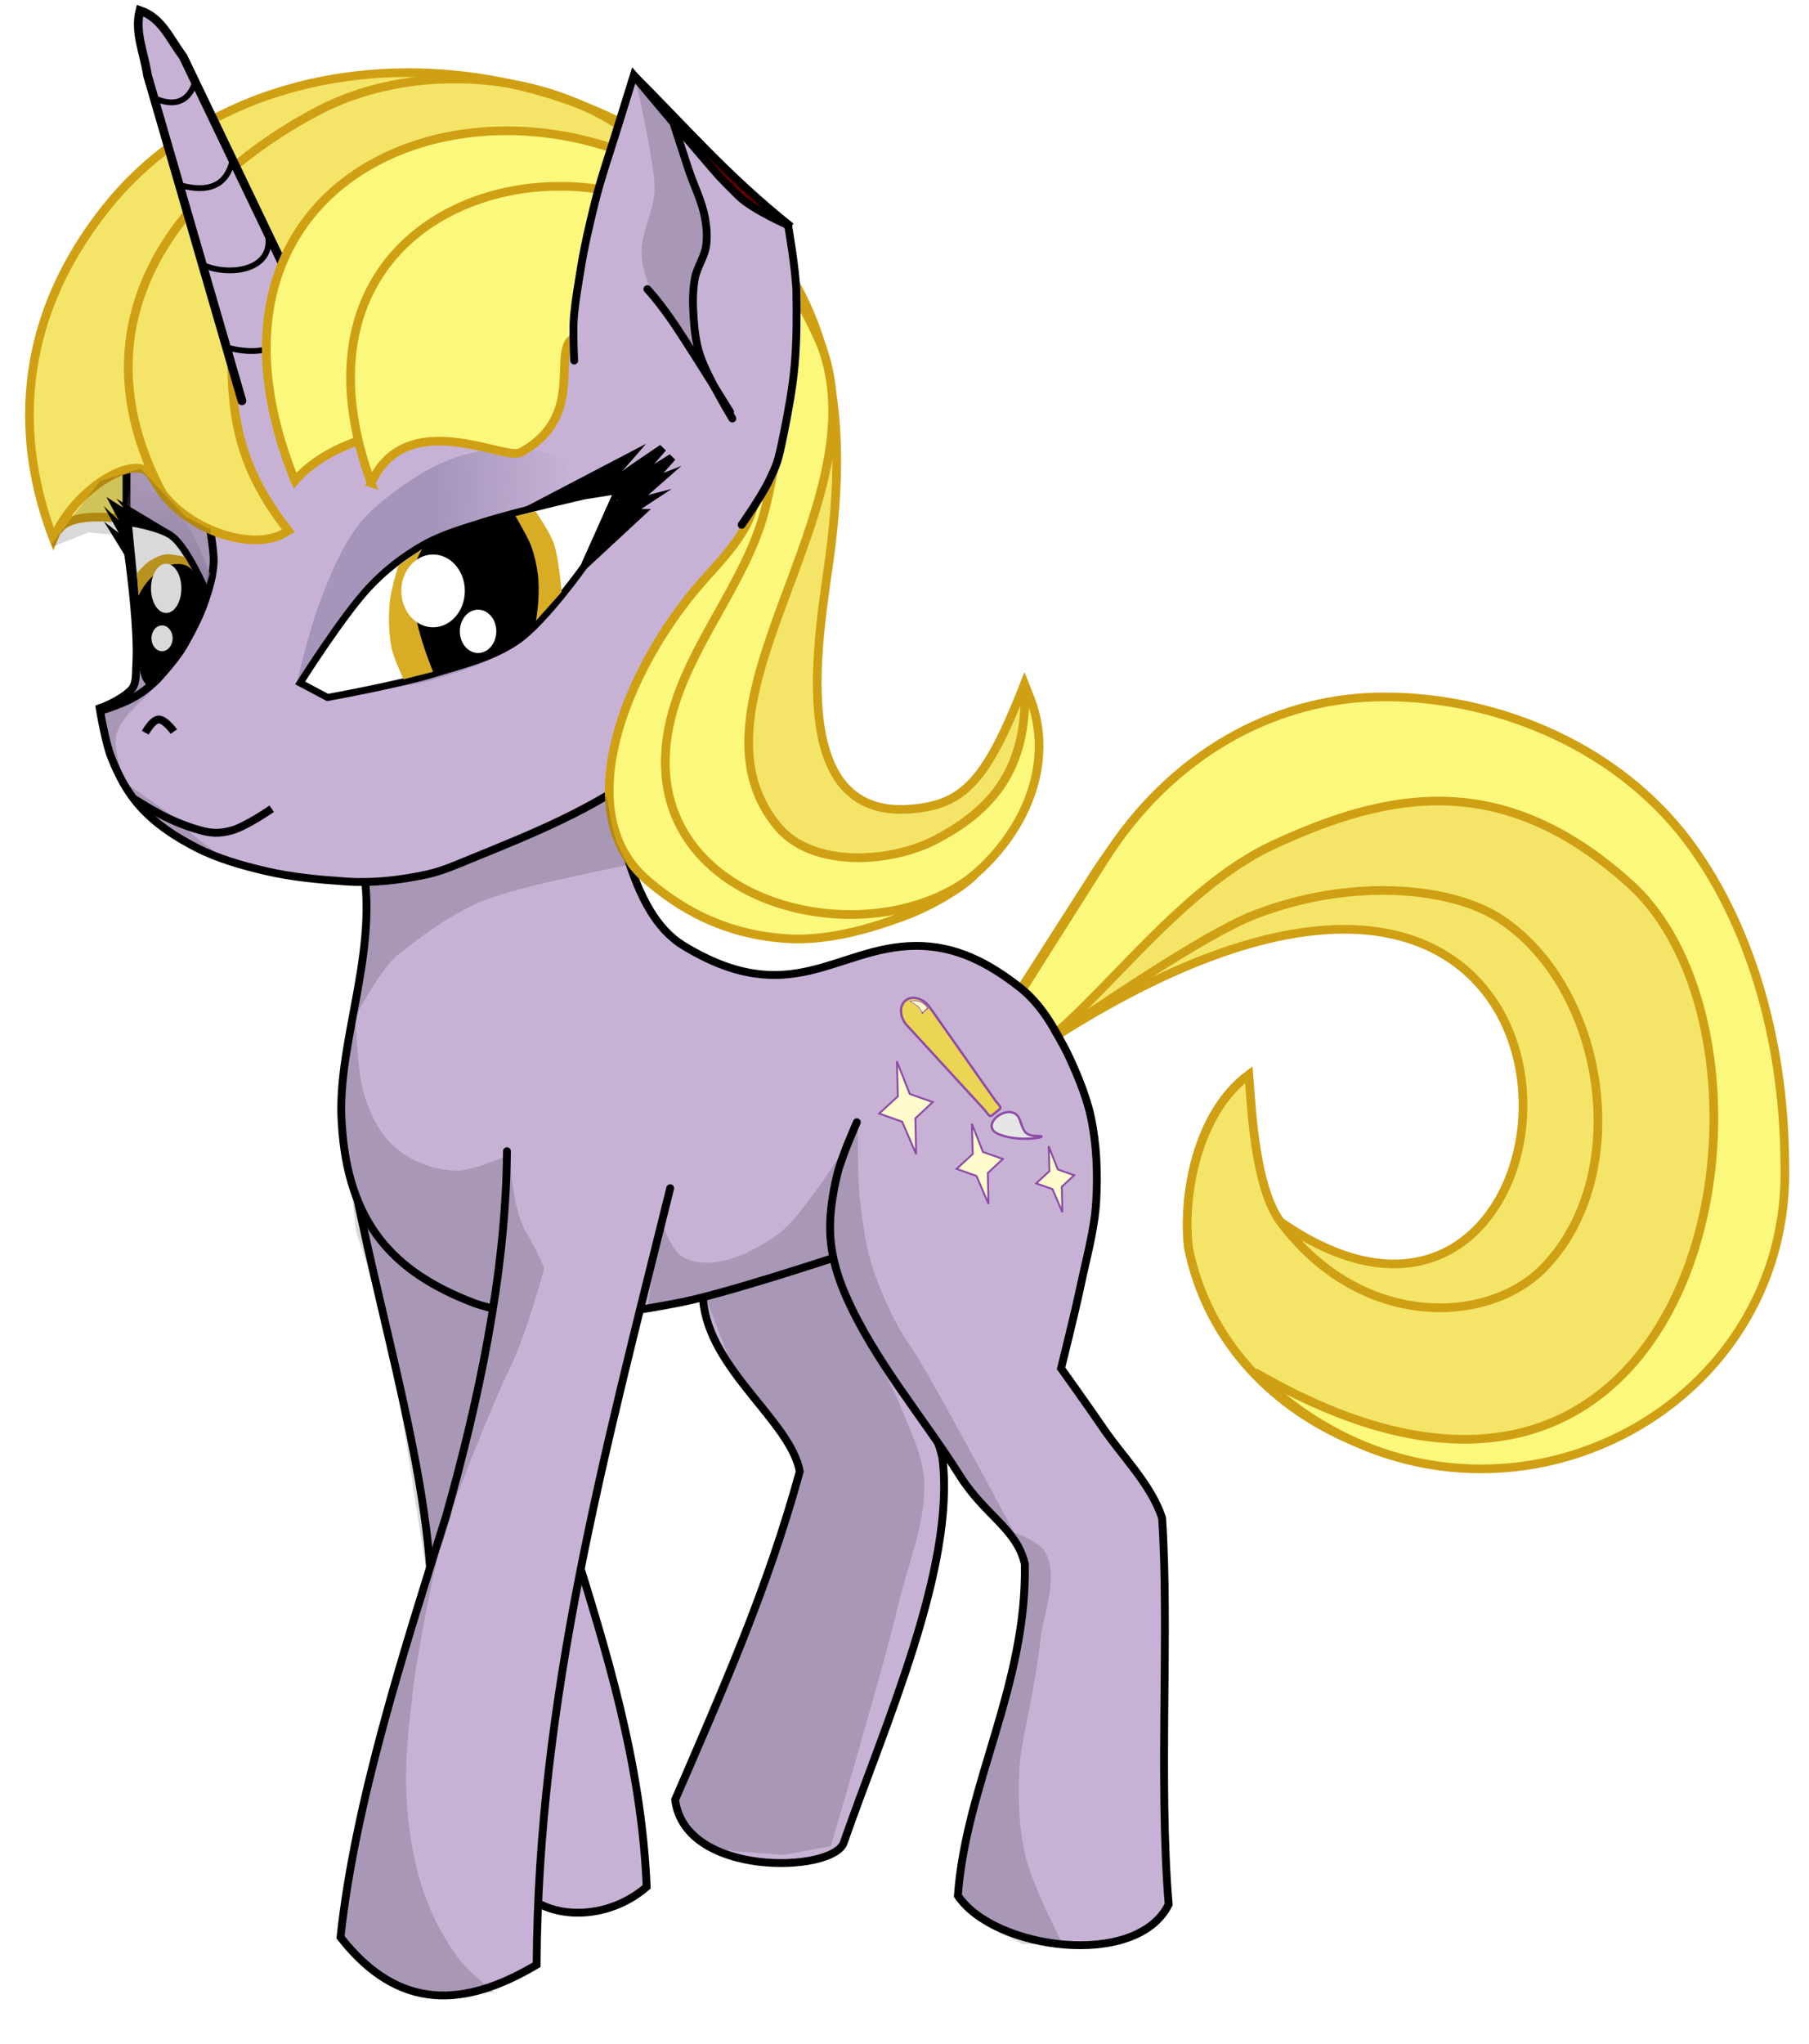 <?xml version="1.0" encoding="UTF-8"?><svg xmlns="http://www.w3.org/2000/svg" xmlns:xlink="http://www.w3.org/1999/xlink" height="705.7" preserveAspectRatio="xMidYMid meet" version="1.0" viewBox="272.4 22.0 625.0 705.7" width="625.0" zoomAndPan="magnify"><defs><filter id="d" xlink:actuate="onLoad" xlink:show="other" xlink:type="simple" xmlns:xlink="http://www.w3.org/1999/xlink"><feGaussianBlur stdDeviation=".876"/></filter><filter id="f" xlink:actuate="onLoad" xlink:show="other" xlink:type="simple" xmlns:xlink="http://www.w3.org/1999/xlink"><feGaussianBlur stdDeviation="1.899"/></filter><filter id="g" xlink:actuate="onLoad" xlink:show="other" xlink:type="simple" xmlns:xlink="http://www.w3.org/1999/xlink"><feGaussianBlur stdDeviation="1.15"/></filter><filter id="j" xlink:actuate="onLoad" xlink:show="other" xlink:type="simple" xmlns:xlink="http://www.w3.org/1999/xlink"><feGaussianBlur stdDeviation="2.21"/></filter><filter id="l" xlink:actuate="onLoad" xlink:show="other" xlink:type="simple" xmlns:xlink="http://www.w3.org/1999/xlink"><feGaussianBlur stdDeviation="1.354"/></filter><filter id="h" xlink:actuate="onLoad" xlink:show="other" xlink:type="simple" xmlns:xlink="http://www.w3.org/1999/xlink"><feGaussianBlur stdDeviation="1.704"/></filter><filter id="i" xlink:actuate="onLoad" xlink:show="other" xlink:type="simple" xmlns:xlink="http://www.w3.org/1999/xlink"><feGaussianBlur stdDeviation="1.018"/></filter><filter id="k" xlink:actuate="onLoad" xlink:show="other" xlink:type="simple" xmlns:xlink="http://www.w3.org/1999/xlink"><feGaussianBlur stdDeviation="1.61"/></filter><filter id="e" xlink:actuate="onLoad" xlink:show="other" xlink:type="simple" xmlns:xlink="http://www.w3.org/1999/xlink"><feGaussianBlur stdDeviation="2.806"/></filter><filter id="c" xlink:actuate="onLoad" xlink:show="other" xlink:type="simple" xmlns:xlink="http://www.w3.org/1999/xlink"><feGaussianBlur stdDeviation="1.294"/></filter><linearGradient gradientTransform="translate(270.3 948.03) scale(.404)" gradientUnits="userSpaceOnUse" id="a" x1="378.31" x2="493.87" xlink:actuate="onLoad" xlink:show="other" xlink:type="simple" xmlns:xlink="http://www.w3.org/1999/xlink" y1="305.08" y2="304.42"><stop offset="0" stop-color="#a595bb"/><stop offset="1" stop-color="#a595bb" stop-opacity="0"/></linearGradient><linearGradient gradientTransform="translate(270.3 948.03) scale(.404)" gradientUnits="userSpaceOnUse" id="b" x1="118.8" x2="115.8" xlink:actuate="onLoad" xlink:show="other" xlink:type="simple" xmlns:xlink="http://www.w3.org/1999/xlink" y1="346.45" y2="232.83"><stop offset="0" stop-color="#a595bb"/><stop offset="1" stop-color="#a595bb" stop-opacity="0"/></linearGradient></defs><g color="#000" stroke="#d0a014" stroke-width="3"><g id="change1_2"><path d="m623.26 366.35 27.447-42.877c23.697-37.018 58.302-51.787 93.095-52.666 38.66-0.978 76.346 16.985 102.08 51.126 20.135 26.714 32.952 63.334 33.192 108.54-1.164 44.636-21.581 72.946-48.895 87.071-28.093 14.528-63.483 14.049-92.726 0.892-26.591-11.964-48.1-34.41-54.421-65.588-2.034-17.342 2.559-46.199 20.821-59.772 0.906 9.265-3.12 39.301 10.87 50.751 35.809 24.866 62.177 14.808 75.057-6.646 16.26-27.085 11.024-72.334-23.85-88.415-17.738-8.179-43.143-8.812-77.287 4.328-17.591 6.77-37.503 17.197-59.88 32.131l-12.148-23.857z" fill="#f4e568"/></g><g id="change1_3"><path d="m623.22 370.84 30.174-46.521c23.918-36.876 55.609-52.629 90.402-53.509 38.66-0.978 76.346 16.985 102.08 51.126 20.135 26.714 32.952 63.334 33.192 108.54-1.164 44.636-21.581 72.946-48.895 87.071-28.093 14.528-63.483 14.049-92.726 0.892-26.591-11.964-48.1-34.41-54.421-65.588-2.034-17.342 2.559-46.199 20.821-59.772 0.906 9.265 1.718 38.412 11.061 50.977 27.897 37.114 71.624 35.419 90.813 15.72 31.524-32.362 21.22-96.967-15.212-120.64-16.378-10.643-50.452-14.46-84.595-1.319-17.591 6.77-54.778 32.479-77.156 47.414z" fill="#f4e568"/></g><g id="change2_2"><path d="m624.36 365.61 29.518-46.635c23.507-37.139 59.023-55.427 93.816-56.307 38.66-0.978 82.085 15.495 107.82 49.636 20.135 26.714 33.285 66.324 33.525 111.53 2.532 91.485-110.99 143.3-183.18 71.938 156.98 91.31 191.56-112.68 129.75-168.53-43.906-39.666-83.351-32.133-123.58-13.388-33.135 15.441-60.886 56.441-83.264 71.376z" fill="#fcf87c"/></g></g><g id="change1_1"><path color="#000" d="m292.47 205.35c5.377-10.737 45.288-0.421 44.463 1.668-2.246-16.403 0.412-40.983 0.777-57.108l-45.183 34.551z" fill="#f4e568" stroke="#d0a014" stroke-width="3"/></g><g stroke="#000" stroke-width="2.71"><g id="change3_2"><path color="#000" d="m394.75 1240.9-4.292 21.458c9.116 59.663 31.228 121.85 31.113 171.66 9.962 30.662 17.186 62.018 24.676 93.34 0 0 7.419 5.919 11.802 7.51 9.63 5.58 25.793 4.871 37.776-5.485-1.828-43.023-14.184-82.36-25.974-120.04-12.946-35.103-18.115-62.684-22.53-97.631l1.073-39.696z" fill="#c7b2d6" transform="translate(0 -855.91)"/></g><g id="change3_3"><path color="#000" d="m510.02 1303.3 5.31 23.518c2.039 23.937 30.271 41.844 33.38 59.174-11.138 40.561-26.507 75.139-43.046 113.31 3.265 26.91 54.479 25.279 58.219 14.902 14.212-40.754 38.716-95.144 34.139-132.76-2.723-14.109-20.483-37.932-20.483-37.932l-2.276-26.552-13.655-29.587z" fill="#c7b2d6" transform="translate(0 -855.91)"/></g><g id="change3_4"><path d="m396.36 1170.6c9.03 32.005-7.85 65.839-5.901 94.949 2.019 34.809 17.931 51.653 45.597 62.226 3.957 1.552 12.338 3.219 12.338 3.219l32.186 1.073s20.873-2.937 31.113-5.364c20.365-4.827 60.081-18.239 60.081-18.239l34.332-7.51 35.405-12.874 5.364-17.166s-2.299-20.673-6.437-30.04c-3.664-8.295-8.677-16.548-15.825-22.128-10.2-7.962-21.673-14.427-36.112-14.239-27.263 0.355-42.955 22.509-80.026-0.111-19.128-11.671-21.754-45.59-28.968-63.299z" fill="#c7b2d6" transform="translate(0 -855.91)"/></g><g id="change3_5"><path color="#000" d="m447.55 1275.4c-0.315 43.131-10.379 88.195-20.974 125.8-14.736 47.105-31.493 98.912-36.536 145.61 20.321 25.934 43.101 24.12 67.762 9.491 0.608-92.218 23.296-175.97 46.155-268.14" fill="#c7b2d6" stroke-linecap="round" transform="translate(0 -855.91)"/></g><g id="change3_6"><path color="#000" d="m568.44 1265.4s-5.344 11.898-6.828 18.207c-1.687 7.177-2.865 14.651-2.276 22 0.544 6.787 2.571 13.491 5.31 19.724 9.879 22.479 26.333 41.451 39.449 62.208 8.62 13.642 19.496 18.112 22.38 30.346 0.79 41.788-20.32 76.173-23.138 114.55 12.478 18.681 61.788 25.397 72.829 3.035-3.535-42.675 0.34-95.094-2.276-133.52-4.001-11.752-13.496-20.843-20.483-31.104-4.699-6.901-14.414-20.483-14.414-20.483s4.795-19.164 6.828-28.828c2.012-9.562 4.73-19.074 5.31-28.828 0.578-9.722 0.178-19.634-1.849-29.16-1.661-7.806-5.557-16.657-8.346-22.44-1.296-2.686-4.165-7.496-4.165-7.496" fill="#c7b2d6" stroke-linecap="round" transform="translate(0 -855.91)"/></g><g id="change3_7"><path color="#000" d="m316.11 1029.6v35.418s4.317 28.435 3.359 42.67c-0.194 2.883 0.199 6.419-1.832 8.473-3.888 3.932-10.8 6.286-10.8 6.286s1.879 11.741 4.091 17.206c2.466 6.095 5.353 11.785 10.067 16.964 5.44 5.976 11.893 10.154 19.183 13.934 7.29 3.78 16.006 6.275 24.352 8.198 8.941 2.06 18.138 2.888 27.301 3.516 9.377 0.642 18.905-0.452 28.09-2.443 5.151-1.116 10.032-3.272 14.907-5.276 22.779-9.207 42.119-17.196 60.204-30.448 45.653-34.816 44.342-100.82 25.037-147.47-36.448-88.092-196.63-86.982-203.96 32.976z" fill="#c7b2d6" transform="translate(0 -855.91)"/></g><path d="m342.34 1045.3s4.034 20.947 3.886 26.34c-0.129 4.713-1.506 9.354-3.023 13.818-1.74 5.121-4.271 9.96-6.909 14.681-2.181 3.904-5.468 7.761-8.42 11.119-3.033 3.45-7.166 6.599-11.335 8.528-4.531 2.097-8.286 3.183-8.286 3.183l-1.423 0.114" fill="none" transform="translate(0 -855.91)"/><path color="#000" d="m318.98 1153.9s5.03 3.172 8.433 4.977c4.392 2.329 9.034 4.261 13.818 5.614 4.213 1.191 6.77 1.301 11.011 0.216 4.965-1.27 14.034-7.556 14.034-7.556" fill="none" transform="translate(0 -855.91)"/><path d="m322.6 1130.9s2.41-4.424 4.552-4.552c2.247-0.134 5.31 4.173 5.31 4.173" fill="none" transform="translate(0 -855.91)"/></g><g><path color="#000" d="m374.73 1114.5s4.467-19.001 7.939-28.09c3.476-9.1 7.069-18.399 12.824-26.258 3.487-4.763 8.127-8.637 12.824-12.213 7.555-5.752 15.734-10.595 24.884-13.129 7.651-2.119 15.532-2.861 23.358-1.527 7.869 1.342 22.594 7.939 22.594 7.939l7.939 3.664-7.051 21.657s-7.192 9.922-11.138 14.602c-5.686 6.742-10.791 14.324-18.025 19.368-8.539 5.954-18.82 9.122-28.806 12.061-7.207 2.121-14.809 2.54-22.189 3.943-4.731 0.9-14.161 2.87-14.161 2.87z" fill="url(#a)" transform="translate(0 -855.91)"/><path color="#000" d="m317.33 1043.7s8.637 3.751 12.213 6.717c3.451 2.862 6.176 6.578 8.549 10.381 2.604 4.173 6.844 15.245 6.844 15.245l-5.012 15.899-12.213 18.93-3.985 1.934-2.656-18.04-3.74-23.587-1.221-17.098z" fill="url(#b)" transform="translate(0 -855.91)"/><g id="change4_1"><path color="#000" d="m376.1 1113.7s14.481-22.943 23.663-32.823c5.606-6.033 11.944-10.932 18.93-14.885 6.539-3.7 13.906-5.742 21.068-8.015 11.317-3.592 34.502-8.854 34.502-8.854l11.603-1.832-11.755 26.258s-13.479 19.026-22.863 25.549c-8.764 6.092-19.597 8.588-29.807 11.701-11.716 3.572-35.876 7.939-35.876 7.939z" fill="#fff" stroke="#000" stroke-width="2.422" transform="translate(0 -855.91)"/></g><g id="change4_2"><path color="#000" d="m316.72 1058.3s11.06 1.591 15.266 4.885c5.214 4.083 11.287 18.191 11.287 18.191l-11.287 23.334-8.697 8.121s-0.638-0.923-0.812-1.448c-1.981-5.987-2.417-18.765-2.417-18.765z" fill="#fff" stroke="#000" stroke-width="2.422" transform="translate(0 -855.91)"/></g><g id="change5_1"><path color="#000" d="m410.04 1073.2s-2.53 8.112-2.945 12.311c-0.531 5.372-0.45 10.89 0.611 16.183 0.71 3.541 4.131 10.751 4.131 10.751l10.152-2.564 28.752-11.749 6.79-5.841 8.909-9.974s-0.92-11.368-2.631-16.576c-1.317-4.009-6.354-11.229-6.354-11.229l-7.44 1.704-2.621 1.371-17.705 6.017-11.174 3.677z" fill="#d8ac24" transform="translate(0 -855.91)"/></g><g id="change5_2"><path color="#000" d="m341.9 1080.1-5.666-9.89s-4.085-0.923-5.696-0.929c-2.245-0.01-4.428 1.094-6.34 2.27-1.748 1.075-4.465 4.236-4.465 4.236l1.26 20.419 2.908 15.568 9.61-9.462z" fill="#d8ac24" transform="translate(0 -855.91)"/></g><g id="change6_1"><path d="m419 1066.1s-2.442 4.125-3.053 6.412c-0.844 3.156-0.834 6.446-0.763 9.771 0.071 3.324 0.556 6.759 1.221 10.076 0.681 3.396 1.741 6.71 2.824 10 0.834 2.531 3.092 8.285 3.092 8.285l4.082-1.501 10.051-3.853 12.547-4.967 8.471-7.2s0.785-5.176 0.916-7.786c0.15-2.999 0.217-6.027-0.153-9.007-0.412-3.32-1.153-6.625-2.29-9.771-0.89-2.461-2.282-4.712-3.511-7.022-0.632-1.187-1.985-3.511-1.985-3.511l-12.366 2.595-15.572 6.259z" fill="inherit" transform="translate(0 -855.91)"/></g><g id="change6_2"><path d="m320.08 1083.8s1.669-3.066 2.748-4.427c1.207-1.522 2.63-2.877 4.122-4.122 1.615-1.347 3.27-2.115 5.137-2.454 1.563-0.284 3.274-0.184 4.748 0.409 0.895 0.36 2.252 1.816 2.252 1.816l3.534 5.91-1.699 11.753-6.808 9.801-3.642 4.799-5.737 7.324-3.74-7.298-1.069-8.854z" fill="inherit" transform="translate(0 -855.91)"/></g><g id="change6_3"><path d="m510.64 1024.7c9e-3 -0.011-5e-3 0-0.043 0.014-0.089 0.045-0.232 0.166-0.416 0.33 0.245-0.172 0.438-0.318 0.46-0.345zm-0.46 0.345c-2.919 2.043-20.404 13.522-22.832 15.595 1.479-1.62 8.286-9.521 8.286-9.521l-46.512 24.312 33.689-7.51 3.159 2.614-4.078 2.571-6.932 21.256 22.354-20.724h-3.36l10.54-6.936-8.171 2.14 11.531-10.081-6.204 2.441c1.899-2.148 9.386-10.585 11.359-12.263-2.352 1.563-14.619 9.205-14.619 9.205s9.441-11.005 11.79-13.096zm3.231 3.604c-5e-3 0-0.034 0.01-0.072 0.029-0.067 0.033-0.163 0.127-0.287 0.23 0.244-0.163 0.375-0.255 0.359-0.258z" fill="inherit" transform="translate(0 -855.91)"/></g><g id="change6_4"><path d="m309.01 1049.4 0.345 0.431 4.064 7.754-5.184-4.968 5.184 9.291-5.083-3.892 7.783 12.622 1.077-12.091-0.158-0.186 15.307 3.581-19.744-11.867 2.642 3.303z" fill="inherit" transform="translate(0 -855.91)"/></g><g id="change4_3"><path color="#000" d="m445.88 567.88c0 6.941-3.471 12.568-7.752 12.568s-7.752-5.627-7.752-12.568c0-6.941 3.471-12.568 7.752-12.568s7.752 5.627 7.752 12.568z" fill="#fff" transform="translate(33.204 -159.31) scale(.677)"/></g><g id="change4_4"><path color="#000" d="m440 598.07c0 3.633-2.419 6.578-5.403 6.578s-5.403-2.945-5.403-6.578c0-3.633 2.419-6.578 5.403-6.578 2.984 0 5.403 2.945 5.403 6.578z" fill="#fff" transform="translate(34.159 -162.5) scale(.677)"/></g><g id="change4_5"><path color="#000" d="m587.06 587.73c0 8.693-5.942 15.74-13.273 15.74-7.33 0-13.273-7.047-13.273-15.74 0-8.693 5.942-15.74 13.273-15.74 7.33 0 13.273 7.047 13.273 15.74z" fill="#fff" transform="translate(165.02 -39.19) scale(.475)"/></g><g id="change4_6"><path color="#000" d="m622.77 550.85c0 10.25-7.573 18.559-16.914 18.559-9.341 0-16.914-8.309-16.914-18.559s7.573-18.559 16.914-18.559c9.341 0 16.914 8.309 16.914 18.559z" fill="#fff" transform="matrix(.649 0 0 .677 28.821 -146.9)"/></g></g><g><g stroke="#8d4ca5" stroke-width="7.201"><g id="change7_1"><path d="m48.451 464.83c40.023-0.315 45.01-9.955 58.052-50.132 24.057-63.408 132.42 16.591 65.269 44.374-67.15 27.782-163.34 6.073-123.32 5.758z" fill="#e6e6e6" transform="matrix(-.112 0 0 .112 636.67 362.19)"/></g><g id="change8_1"><path d="m458.86 46.902c-19.42-15.647-51.6-7.938-71.87 17.219l-205.35 291.73c-20.272 25.154-20.171 20.347-0.754 35.992 19.417 15.648 14.738 16.77 35.011-8.388l241.41-262.67c20.273-25.156 20.967-58.234 1.549-73.882zm-52.792 34.923s-3-3.5-13-11.5c15-24.5 44.5-20 44.5-20-28 16.5-31.5 31.5-31.5 31.5z" fill="#ecd454" transform="matrix(-.112 0 0 .112 636.67 362.19)"/></g></g><g id="change9_1"><path color="#000" d="m576.15 1262.4 6.455-5.953-0.345-12.11 4.457 11.289 7.948 2.818-6.007 5.604 0.27 12.384-4.831-11.214z" fill="#fffbcc" stroke="#8d4ca5" stroke-width=".66" transform="translate(0 -855.91)"/></g><g id="change9_2"><path color="#000" d="m602.9 1281.5 5.57-5.137-0.298-10.449 3.846 9.741 6.858 2.432-5.183 4.836 0.233 10.686-4.168-9.676z" fill="#fffbcc" stroke="#8d4ca5" stroke-width=".66" transform="translate(0 -855.91)"/></g><g id="change9_3"><path color="#000" d="m630.39 1286.5 4.574-4.218-0.245-8.581 3.158 7.999 5.632 1.997-4.256 3.971 0.192 8.775-3.423-7.946z" fill="#fffbcc" stroke="#8d4ca5" stroke-width=".66" transform="translate(0 -855.91)"/></g><g id="change9_4"><path d="m587.04 1223.6s2.33 1.438 2.917 2.104c0.587 0.666 1.182 1.726 1.182 1.726l1.576-1.492s-0.351-0.905-1.919-1.794c-1.569-0.889-3.755-0.545-3.755-0.545z" fill="#fffbcc" transform="translate(0 -855.91)"/></g></g><g color="#000" stroke="#d0a014" stroke-width="3"><g id="change1_4"><path d="m371.96 205.17c-10.522 8.068-35.216 0.307-44.814-14.899l-2.575-4.08c-5.242-8.307-26.77 4.886-33.716 21.842-10.458-27.056-16.848-70.047 17.982-114.01 55.062-69.501 176.9-59.376 230.77 14.149 20.173 27.536 25.644 59.254 19.498 105.71-3.417 25.833-16.138 90.84 27.741 87.482 18.491-1.415 26.299-9.505 39.522-43.252 29.154 71.691-102.85 122.33-137.03 47.858-12.743-42.231 32.504-76.393 43.46-105.95 1.778-24.159-26.264-67.761-26.264-67.761-23.813-61.439-114.39-64.691-153.92 2.815-0.964 28.851 1.258 46.993 19.354 70.091z" fill="#f4e568"/></g><path d="m328.41 192.12c-33.39-63.11 11.08-109.59 54.26-132.04 35.95-18.676 90.05-13.759 120.41 19.274" fill="none"/></g><g stroke="#000"><g id="change3_8"><path color="#000" d="m355.99 1016.3-32.64-112.42c-1.257-8.118-4.479-14.672-2.615-22.346 7.585 2.541 10.186 9.614 14.941 15.936l50.448 105.17c0.067 7.656-3.821 12.498-14.264 14.128" fill="#c7b2d6" stroke-linecap="round" stroke-width="3" transform="translate(0 -855.91)"/></g><path d="m325.25 55.664c9.371 4.41 13.118-0.687 14.565-5.403" fill="none" stroke-width="2"/><path d="m333.82 85.733c8.003 2.284 16.447 2.371 18.94-8.482" fill="none" stroke-width="2"/><path d="m342.98 113.69c9.643 3.877 23.776 1.236 22.034-10.159" fill="none" stroke-width="2"/><path d="m350.5 141.88c18.088 5.128 26.769-5.636 27.061-14.407" fill="none" stroke-width="2"/></g><g fill="#fcf87c" id="change2_1" stroke="#d0a014" stroke-width="3"><path color="#000" d="m374.29 188.01c17.841-20.452 54.254-17.448 69.607-30.627 44.032-37.796 58.874-57.475 89.988 35.222-17.597 55.128-72.987 102.39-33.498 135.82 81.247 45.928 150.54-21.961 126.01-69.56 1.38 29.56-12.462 43.401-30.454 52.909-16.147 8.533-42.848 9.78-54.63-4.174-35.684-42.263 34.824-109.43 15.271-165.24-49.4-120.31-236.9-89.815-182.3 45.64z" fill="inherit"/><path d="m400.63 188.74c-44.12-120.61 131.03-137.12 144.26-36.58 0 0-4.305 31.172-8.35 46.418-6.608 24.909-26.051 46.032-32.334 71.388-15.615 63.023 66.363 84.473 104.62 54.335-9.4 9.538-40.909 23.128-63.946 21.826-19.127-1.081-34.791-8.193-48.21-19.642-28.313-23.207-8.184-72.648 16.907-102.02 7.553-8.843 18.664-18.991 19.816-31.28 1.123-11.984-6.3-23.415-13.32-33.565-7.829-11.32-8.561-10.36-37.354-19.862-29.467-9.724-1.24 22.626-30.429 38.463-5.553 3.013-39.382-16.238-51.667 10.518z" fill="inherit"/></g><g stroke="#000" stroke-width="2.71"><g id="change3_1"><path color="#000" d="m470.78 1002.4s-0.458-9.303-0.17-13.942c0.365-5.898 1.862-14.139 2.404-17.564 1.227-7.765 3.127-15.817 4.922-23.063 2.199-8.876 5.26-17.515 7.939-26.258 1.81-5.91 5.496-17.709 5.496-17.709s18.563 21.31 27.443 32.297c4.213 5.213 8.199 7.28 8.199 7.28l17.68 12.351s2.747 15.642 2.859 23.183c0.124 8.347 0.144 16.723-0.611 25.037-0.708 7.799-2.118 15.528-3.664 23.205-2.317 11.507-2.569 10.915-4.857 15.995-2.555 5.673-9.781 15.899-9.781 15.899" fill="#c7b2d6" stroke-linecap="round" transform="translate(0 -855.91)"/></g><path color="#000" d="m504.91 919.87s3.555 11.097 5.397 16.624c1.828 5.484 4.541 10.728 5.613 16.408 0.615 3.256 0.91 6.652 0.432 9.931-0.572 3.919-3.167 7.333-3.886 11.227-0.811 4.39-0.728 8.931-0.432 13.386 0.291 4.368 0.789 8.796 2.159 12.954 2.579 7.825 11.227 22.022 11.227 22.022" fill="none" stroke-linecap="round" transform="translate(0 -855.91)"/><path d="m496.05 977.74s2.83 2.879 7.782 9.83c4.952 6.951 20.813 32.588 20.813 32.588" fill="none" stroke-linecap="round" transform="translate(0 -855.91)"/><g id="change10_1"><path d="m491.14 903.75s17.728 21.233 26.793 31.678c3.17 3.652 2.841 3.394 9.601 10.117 4.873 4.847 18.156 10.608 18.156 10.608-22.439-17.841-36.805-34.887-54.55-52.403z" fill="#620000" transform="translate(0 -855.91)"/></g></g><g id="change6_5" opacity=".15"><path d="m397.61 1182.2 2.159 13.386-5.188 34.626s8.757-17.554 15.677-22.932c6.92-5.378 15.132-11.932 26.745-17.36 11.614-5.428 42.376-11.146 52.662-13.466-6.168-8.87-6.005-16.014-7.653-23.651l-38.633 18.602-18.999 7.341-12.954 3.454z" fill="inherit" filter="url(#c)" transform="translate(0 -855.91)"/><path color="#000" d="m491.82 904.9s5.851 24.898 6.717 36.487c0.611 8.165-4.742 16.053-4.485 24.279 0.133 4.271 1.484 8.058 3.111 12.437 2.819 7.588 15.114 19.007 15.114 19.007l-1.374-22.442 5.496-12.213-1.221-10.381-9.771-31.754z" fill="inherit" filter="url(#d)" transform="translate(0 -855.91)"/><path d="m320.91 183.81-13.875 4.219-16.656 21.625 0.062 1.188 12.594-5.031 12.094 1.281 4.344 25.938 0.406 21.562-4.312 7.344-7.969 5.406 3.219 18.781 10.812 16.844 13.812 10.375 14.875 5.375s-11.43-7.923-16.188-12.938c-2.804-2.955-18.281-13.375-18.281-13.375s-4.594-11.111-3.281-16.594c1.445-6.034 8.573-11.442 11.469-14.656 11.054-12.27 13.808-22.482 19.969-33.219 1.946-9.842 1.861-16.348 1.094-23.219l-8.46-4.22-15.71-16.69z" fill="inherit" filter="url(#e)"/><path color="#000" d="m395.09 1225.4s0.467 22.837 3.322 31.144c2.855 8.308 5.763 13.655 11.282 18.167 5.482 4.482 12.838 7.142 19.914 7.397 6.318 0.227 18.207-5.31 18.207-5.31l-3.034 53.104s-16.69 78.139-20.483 82.691c-3.793 4.552-4.552 8.345-4.552 8.345-6.423-39.576-10.753-79.4-24.276-117.59l-5.31-44.76 1.517-20.483z" fill="inherit" filter="url(#f)" transform="translate(0 -855.91)"/><path color="#000" d="m448.58 1278.3s0.865 17.556 5.857 25.541c3.148 5.035 5.978 12.031 5.978 12.031s-6.056 22.452-11.456 33.551c-7.9 16.237-20.673 50.07-20.673 50.07l16.5-74.156z" fill="inherit" filter="url(#g)" transform="translate(0 -855.91)"/><path color="#000" d="m428.85 1392.9-6.828 29.587s-5.317 25.174-6.828 37.932c-1.549 13.08-3.135 26.306-2.276 39.449 0.705 10.789 2.473 21.666 6.069 31.862 2.86 8.108 6.909 15.934 12.138 22.759 3.373 4.402 12.138 11.379 12.138 11.379l-22.889 0.406-17.318-6.475-6.754-4.169-6.902-11.762 6.069-34.897 9.862-35.656 7.586-32.621z" fill="inherit" filter="url(#h)" transform="translate(0 -855.91)"/><path color="#000" d="m500.92 1299.5s3.011 9.353 6.759 12.008c3.352 2.375 8.057 2.612 12.138 2.142 7.128-0.821 14.323-4.844 19.793-8.46 6.123-4.047 10.325-10.487 14.793-16.311 5.401-7.04 14.414-22.38 14.414-22.38l-9.104 25.035 1.138 20.104-23.897 9.483-40.966 8.345z" fill="inherit" filter="url(#i)" transform="translate(0 -855.91)"/><path color="#000" d="m515.45 1324.1 10.192 26.285 16.63 23.603 6.849 11.802-5.516 19.488-38.884 93.163 4.828 12.338 6.17 4.623 11.532 1.814 15.973 1.141 16.216-3.019s6.892-23.396 10.189-35.136c4.609-16.412 9.439-32.774 13.411-49.352 3.3-13.771 9.329-27.448 8.648-41.593-0.409-8.503-4.431-16.478-7.575-24.389-3.603-9.066-12.874-26.285-12.874-26.285l-10.729-27.895z" fill="inherit" filter="url(#j)" transform="translate(0 -855.91)"/><path color="#000" d="m568.82 1266.5s-0.287 17.616 0.759 26.173c0.817 6.685 1.581 13.434 3.414 19.914 2.023 7.156 4.97 14.059 8.303 20.706 2.949 5.881 6.991 11.151 10.284 16.846 12.007 20.771 34.518 63.156 34.518 63.156l-17.218-19.333-10.473-16.702-20.862-30.345-14.035-23.518-5.31-17.069 3.793-23.897z" fill="inherit" filter="url(#k)" transform="translate(0 -855.91)"/><path color="#000" d="m633.57 1413.9c4.744 8.955-0.555 20.158-1.72 30.352s-3.664 23.212-5.391 31.506c-1.726 8.294-2.08 13.336-2.073 20.058 9e-3 7.988 0.499 16.103 2.517 23.832 2.741 10.495 12.843 29.901 12.843 29.901l-4.173-0.379h-9.862l-11.38-5.69-12.138-10.621 4.173-19.724 6.448-23.518 7.207-31.104 6.828-24.276-0.234-16.571-5.242-11.074s9.977 3.121 12.195 7.309z" fill="inherit" filter="url(#l)" transform="translate(0 -855.91)"/></g></svg>
